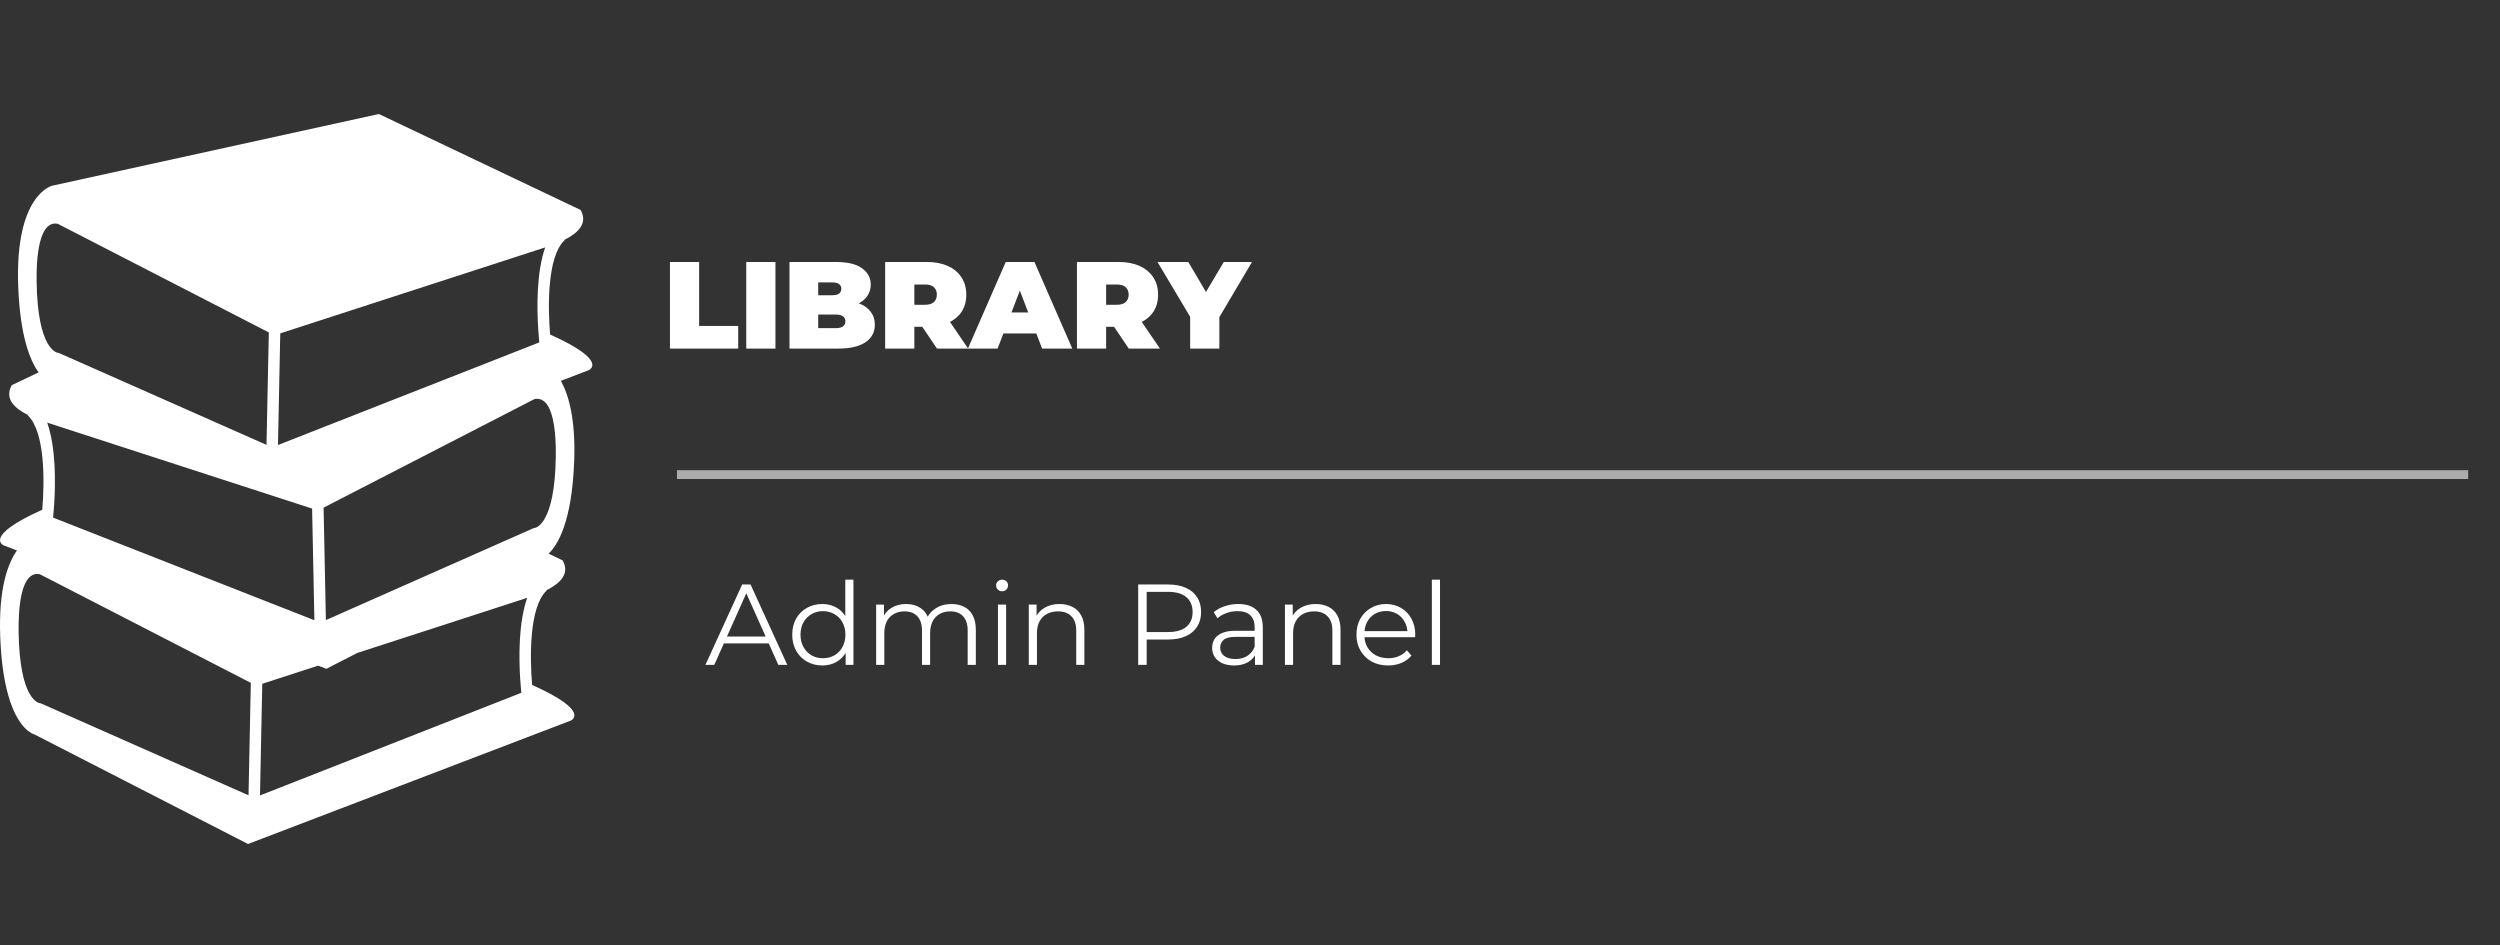 <svg width="283" height="107" viewBox="0 0 283 107" fill="none" xmlns="http://www.w3.org/2000/svg">
                        <rect x="0" y="0" width="283" height="107" fill="#333333" stroke="none"/>
                        <path
                            d="M75.837 39.458V29.657H79.141V36.895H83.565V39.458H75.837ZM84.477 39.458V29.657H87.781V39.458H84.477ZM89.372 39.458V29.657H94.608C95.961 29.657 96.96 29.9 97.604 30.386C98.248 30.861 98.57 31.473 98.57 32.219C98.57 32.714 98.43 33.157 98.15 33.55C97.879 33.932 97.482 34.236 96.96 34.459C96.437 34.684 95.793 34.795 95.028 34.795L95.308 34.039C96.073 34.039 96.731 34.147 97.282 34.361C97.842 34.576 98.271 34.889 98.57 35.3C98.878 35.701 99.032 36.186 99.032 36.755C99.032 37.605 98.677 38.267 97.968 38.743C97.268 39.219 96.241 39.458 94.888 39.458H89.372ZM92.62 37.148H94.608C94.972 37.148 95.242 37.082 95.42 36.952C95.606 36.821 95.7 36.63 95.7 36.377C95.7 36.126 95.606 35.934 95.42 35.803C95.242 35.673 94.972 35.608 94.608 35.608H92.396V33.423H94.16C94.533 33.423 94.804 33.363 94.972 33.242C95.149 33.111 95.238 32.929 95.238 32.696C95.238 32.453 95.149 32.271 94.972 32.15C94.804 32.028 94.533 31.968 94.16 31.968H92.62V37.148ZM100.2 39.458V29.657H104.918C105.833 29.657 106.621 29.807 107.284 30.105C107.956 30.404 108.474 30.834 108.838 31.393C109.202 31.944 109.384 32.597 109.384 33.353C109.384 34.109 109.202 34.763 108.838 35.313C108.474 35.855 107.956 36.27 107.284 36.559C106.621 36.849 105.833 36.993 104.918 36.993H102.034L103.504 35.636V39.458H100.2ZM106.066 39.458L103.658 35.888H107.158L109.594 39.458H106.066ZM103.504 35.999L102.034 34.502H104.708C105.165 34.502 105.501 34.399 105.716 34.194C105.94 33.988 106.052 33.708 106.052 33.353C106.052 32.999 105.94 32.719 105.716 32.514C105.501 32.308 105.165 32.206 104.708 32.206H102.034L103.504 30.707V35.999ZM109.567 39.458L113.851 29.657H117.099L121.383 39.458H117.967L114.803 31.226H116.091L112.927 39.458H109.567ZM112.115 37.749L112.955 35.37H117.463L118.303 37.749H112.115ZM121.911 39.458V29.657H126.629C127.543 29.657 128.332 29.807 128.995 30.105C129.667 30.404 130.185 30.834 130.549 31.393C130.913 31.944 131.095 32.597 131.095 33.353C131.095 34.109 130.913 34.763 130.549 35.313C130.185 35.855 129.667 36.27 128.995 36.559C128.332 36.849 127.543 36.993 126.629 36.993H123.745L125.215 35.636V39.458H121.911ZM127.777 39.458L125.369 35.888H128.869L131.305 39.458H127.777ZM125.215 35.999L123.745 34.502H126.419C126.876 34.502 127.212 34.399 127.427 34.194C127.651 33.988 127.763 33.708 127.763 33.353C127.763 32.999 127.651 32.719 127.427 32.514C127.212 32.308 126.876 32.206 126.419 32.206H123.745L125.215 30.707V35.999ZM134.726 39.458V35.16L135.482 37.133L131.03 29.657H134.516L137.526 34.767H135.496L138.534 29.657H141.726L137.302 37.133L138.03 35.16V39.458H134.726Z"
                            fill="white" />
                        <path
                            d="M79.854 75.265L84.014 66.165H84.963L89.123 75.265H88.109L84.287 66.724H84.677L80.855 75.265H79.854ZM81.492 72.834L81.778 72.054H87.069L87.355 72.834H81.492ZM93.087 75.33C92.437 75.33 91.852 75.182 91.332 74.888C90.821 74.593 90.418 74.186 90.123 73.666C89.828 73.137 89.681 72.53 89.681 71.846C89.681 71.152 89.828 70.546 90.123 70.026C90.418 69.506 90.821 69.103 91.332 68.817C91.852 68.522 92.437 68.375 93.087 68.375C93.685 68.375 94.218 68.509 94.686 68.778C95.163 69.046 95.54 69.441 95.817 69.961C96.103 70.472 96.246 71.1 96.246 71.846C96.246 72.582 96.107 73.211 95.83 73.731C95.553 74.251 95.176 74.649 94.699 74.927C94.231 75.195 93.694 75.33 93.087 75.33ZM93.152 74.511C93.637 74.511 94.071 74.402 94.452 74.186C94.842 73.96 95.145 73.648 95.362 73.25C95.587 72.842 95.7 72.374 95.7 71.846C95.7 71.308 95.587 70.84 95.362 70.442C95.145 70.043 94.842 69.735 94.452 69.519C94.071 69.293 93.637 69.181 93.152 69.181C92.675 69.181 92.246 69.293 91.865 69.519C91.484 69.735 91.18 70.043 90.955 70.442C90.73 70.84 90.617 71.308 90.617 71.846C90.617 72.374 90.73 72.842 90.955 73.25C91.18 73.648 91.484 73.96 91.865 74.186C92.246 74.402 92.675 74.511 93.152 74.511ZM95.726 75.265V73.211L95.817 71.833L95.687 70.455V65.619H96.61V75.265H95.726ZM107.709 68.375C108.263 68.375 108.744 68.483 109.152 68.7C109.568 68.908 109.888 69.228 110.114 69.662C110.348 70.095 110.465 70.641 110.465 71.3V75.265H109.542V71.391C109.542 70.671 109.368 70.13 109.022 69.766C108.684 69.393 108.203 69.207 107.579 69.207C107.111 69.207 106.703 69.306 106.357 69.506C106.019 69.696 105.754 69.978 105.564 70.351C105.382 70.715 105.291 71.157 105.291 71.677V75.265H104.368V71.391C104.368 70.671 104.194 70.13 103.848 69.766C103.501 69.393 103.016 69.207 102.392 69.207C101.932 69.207 101.529 69.306 101.183 69.506C100.836 69.696 100.567 69.978 100.377 70.351C100.195 70.715 100.104 71.157 100.104 71.677V75.265H99.181V68.44H100.065V70.286L99.922 69.961C100.13 69.467 100.463 69.081 100.923 68.804C101.391 68.518 101.941 68.375 102.574 68.375C103.241 68.375 103.809 68.544 104.277 68.882C104.745 69.211 105.048 69.709 105.187 70.377L104.823 70.234C105.022 69.679 105.373 69.233 105.876 68.895C106.387 68.548 106.998 68.375 107.709 68.375ZM112.968 75.265V68.44H113.891V75.265H112.968ZM113.436 66.932C113.245 66.932 113.085 66.867 112.955 66.737C112.825 66.607 112.76 66.451 112.76 66.269C112.76 66.087 112.825 65.935 112.955 65.814C113.085 65.684 113.245 65.619 113.436 65.619C113.626 65.619 113.787 65.679 113.917 65.801C114.047 65.922 114.112 66.074 114.112 66.256C114.112 66.446 114.047 66.607 113.917 66.737C113.795 66.867 113.635 66.932 113.436 66.932ZM119.943 68.375C120.498 68.375 120.983 68.483 121.399 68.7C121.824 68.908 122.153 69.228 122.387 69.662C122.63 70.095 122.751 70.641 122.751 71.3V75.265H121.828V71.391C121.828 70.671 121.646 70.13 121.282 69.766C120.927 69.393 120.424 69.207 119.774 69.207C119.289 69.207 118.864 69.306 118.5 69.506C118.145 69.696 117.867 69.978 117.668 70.351C117.477 70.715 117.382 71.157 117.382 71.677V75.265H116.459V68.44H117.343V70.312L117.2 69.961C117.417 69.467 117.763 69.081 118.24 68.804C118.717 68.518 119.284 68.375 119.943 68.375ZM128.841 75.265V66.165H132.247C133.019 66.165 133.682 66.29 134.236 66.542C134.791 66.784 135.216 67.14 135.51 67.608C135.814 68.067 135.965 68.626 135.965 69.285C135.965 69.926 135.814 70.481 135.51 70.949C135.216 71.408 134.791 71.763 134.236 72.015C133.682 72.266 133.019 72.392 132.247 72.392H129.374L129.803 71.937V75.265H128.841ZM129.803 72.015L129.374 71.547H132.221C133.131 71.547 133.82 71.352 134.288 70.962C134.765 70.563 135.003 70.004 135.003 69.285C135.003 68.557 134.765 67.993 134.288 67.595C133.82 67.196 133.131 66.997 132.221 66.997H129.374L129.803 66.542V72.015ZM142.064 75.265V73.757L142.025 73.51V70.988C142.025 70.407 141.86 69.961 141.531 69.649C141.21 69.337 140.729 69.181 140.088 69.181C139.646 69.181 139.226 69.254 138.827 69.402C138.428 69.549 138.09 69.744 137.813 69.987L137.397 69.298C137.744 69.003 138.16 68.778 138.645 68.622C139.13 68.457 139.642 68.375 140.179 68.375C141.063 68.375 141.743 68.596 142.22 69.038C142.705 69.471 142.948 70.134 142.948 71.027V75.265H142.064ZM139.711 75.33C139.2 75.33 138.753 75.247 138.372 75.083C137.999 74.909 137.713 74.675 137.514 74.381C137.315 74.077 137.215 73.731 137.215 73.341C137.215 72.985 137.297 72.665 137.462 72.379C137.635 72.084 137.913 71.85 138.294 71.677C138.684 71.495 139.204 71.404 139.854 71.404H142.207V72.093H139.88C139.221 72.093 138.762 72.21 138.502 72.444C138.251 72.678 138.125 72.968 138.125 73.315C138.125 73.705 138.277 74.017 138.58 74.251C138.883 74.485 139.308 74.602 139.854 74.602C140.374 74.602 140.82 74.485 141.193 74.251C141.574 74.008 141.852 73.661 142.025 73.211L142.233 73.848C142.06 74.298 141.756 74.658 141.323 74.927C140.898 75.195 140.361 75.33 139.711 75.33ZM148.939 68.375C149.494 68.375 149.979 68.483 150.395 68.7C150.82 68.908 151.149 69.228 151.383 69.662C151.626 70.095 151.747 70.641 151.747 71.3V75.265H150.824V71.391C150.824 70.671 150.642 70.13 150.278 69.766C149.923 69.393 149.42 69.207 148.77 69.207C148.285 69.207 147.86 69.306 147.496 69.506C147.141 69.696 146.863 69.978 146.664 70.351C146.473 70.715 146.378 71.157 146.378 71.677V75.265H145.455V68.44H146.339V70.312L146.196 69.961C146.413 69.467 146.759 69.081 147.236 68.804C147.713 68.518 148.28 68.375 148.939 68.375ZM157.139 75.33C156.428 75.33 155.804 75.182 155.267 74.888C154.73 74.584 154.309 74.173 154.006 73.653C153.703 73.124 153.551 72.522 153.551 71.846C153.551 71.17 153.694 70.572 153.98 70.052C154.275 69.532 154.673 69.124 155.176 68.83C155.687 68.526 156.259 68.375 156.892 68.375C157.533 68.375 158.101 68.522 158.595 68.817C159.098 69.103 159.492 69.51 159.778 70.039C160.064 70.559 160.207 71.161 160.207 71.846C160.207 71.889 160.203 71.937 160.194 71.989C160.194 72.032 160.194 72.08 160.194 72.132H154.253V71.443H159.7L159.336 71.716C159.336 71.222 159.228 70.784 159.011 70.403C158.803 70.013 158.517 69.709 158.153 69.493C157.789 69.276 157.369 69.168 156.892 69.168C156.424 69.168 156.004 69.276 155.631 69.493C155.258 69.709 154.968 70.013 154.76 70.403C154.552 70.793 154.448 71.239 154.448 71.742V71.885C154.448 72.405 154.561 72.864 154.786 73.263C155.02 73.653 155.341 73.96 155.748 74.186C156.164 74.402 156.636 74.511 157.165 74.511C157.581 74.511 157.967 74.437 158.322 74.29C158.686 74.142 158.998 73.917 159.258 73.614L159.778 74.212C159.475 74.576 159.093 74.853 158.634 75.044C158.183 75.234 157.685 75.33 157.139 75.33ZM162.086 75.265V65.619H163.009V75.265H162.086Z"
                            fill="white" />
                        <line x1="76.635" y1="53.724" x2="279.399" y2="53.724" stroke="white" stroke-opacity="0.59" />
                        <g clip-path="url(#clip0_257_1798)">
                            <path
                                d="M62.272 37.87C62.001 34.652 61.963 29.109 63.856 27.248C63.89 27.214 63.915 27.165 63.945 27.122C65.493 26.341 66.564 25.244 65.723 23.768L42.889 12.906L5.916 21.021C5.916 21.021 1.682 21.977 2.06 32.361C2.265 38.013 3.388 40.789 4.37 42.155L1.336 43.599C0.494 45.075 1.565 46.172 3.113 46.952C3.143 46.996 3.167 47.045 3.202 47.079C5.094 48.942 5.058 54.484 4.785 57.702C-2.012 60.749 0.428 61.742 0.428 61.742L1.919 62.312C0.87 63.808 -0.171 66.646 0.024 72.027C0.402 82.409 3.88 83.126 3.88 83.126L28.075 95.541L64.595 81.577C64.595 81.577 67.035 80.582 60.236 77.535C59.963 74.321 59.925 68.78 61.821 66.912C61.856 66.879 61.882 66.829 61.91 66.787C63.458 66.005 64.528 64.909 63.687 63.434L62.1 62.677C63.158 61.669 64.748 59.035 64.998 52.193C65.169 47.487 64.392 44.731 63.492 43.109L66.629 41.91C66.629 41.912 69.07 40.917 62.272 37.87ZM31.726 37.737L37.867 35.744L58.621 29.011L61.713 28.007C60.725 30.862 60.766 34.769 60.93 37.28C60.965 37.848 61.007 38.367 61.047 38.761L57.662 40.089L31.467 50.377L31.726 37.737ZM5.345 47.841L8.437 48.845L28.368 55.313L30.109 55.877L35.331 57.571L35.589 70.211L8.666 59.637L6.012 58.595C6.051 58.2 6.092 57.682 6.129 57.113C6.292 54.604 6.334 50.696 5.345 47.841ZM4.144 31.862C4.107 29.099 4.419 27.102 5.049 26.086C5.45 25.438 5.923 25.303 6.248 25.303C6.419 25.303 6.543 25.341 6.551 25.341L22.482 33.54L30.43 37.631L30.169 50.359L7.872 40.49L6.695 39.97C6.652 39.951 6.593 39.938 6.548 39.934C6.456 39.924 4.251 39.604 4.144 31.862ZM28.133 90.027L4.659 79.637C4.615 79.617 4.557 79.604 4.512 79.6C4.419 79.591 2.213 79.271 2.107 71.53C2.069 68.765 2.382 66.769 3.011 65.753C3.413 65.105 3.886 64.97 4.21 64.97C4.382 64.97 4.505 65.006 4.514 65.006C4.514 65.006 4.515 65.006 4.514 65.006L28.392 77.298L28.133 90.027ZM58.892 76.945C58.929 77.515 58.97 78.033 59.01 78.428L29.43 90.045L29.689 77.404L36.013 75.352L36.947 75.709L40.447 73.912L56.583 68.678L59.676 67.673C58.687 70.528 58.728 74.436 58.892 76.945ZM60.521 59.767C60.467 59.768 60.413 59.78 60.363 59.805L58.132 60.791L36.89 70.194L36.63 57.466L43.599 53.877L60.475 45.189C60.477 45.187 61.362 44.877 62.012 45.92C62.642 46.936 62.954 48.933 62.917 51.696C62.807 59.435 60.601 59.757 60.521 59.767Z"
                                fill="white" />
                        </g>
                        <defs>
                            <clipPath id="clip0_257_1798">
                                <rect width="67.056" height="105.861" fill="white" transform="translate(0 0.304)" />
                            </clipPath>
                        </defs>
                    </svg>